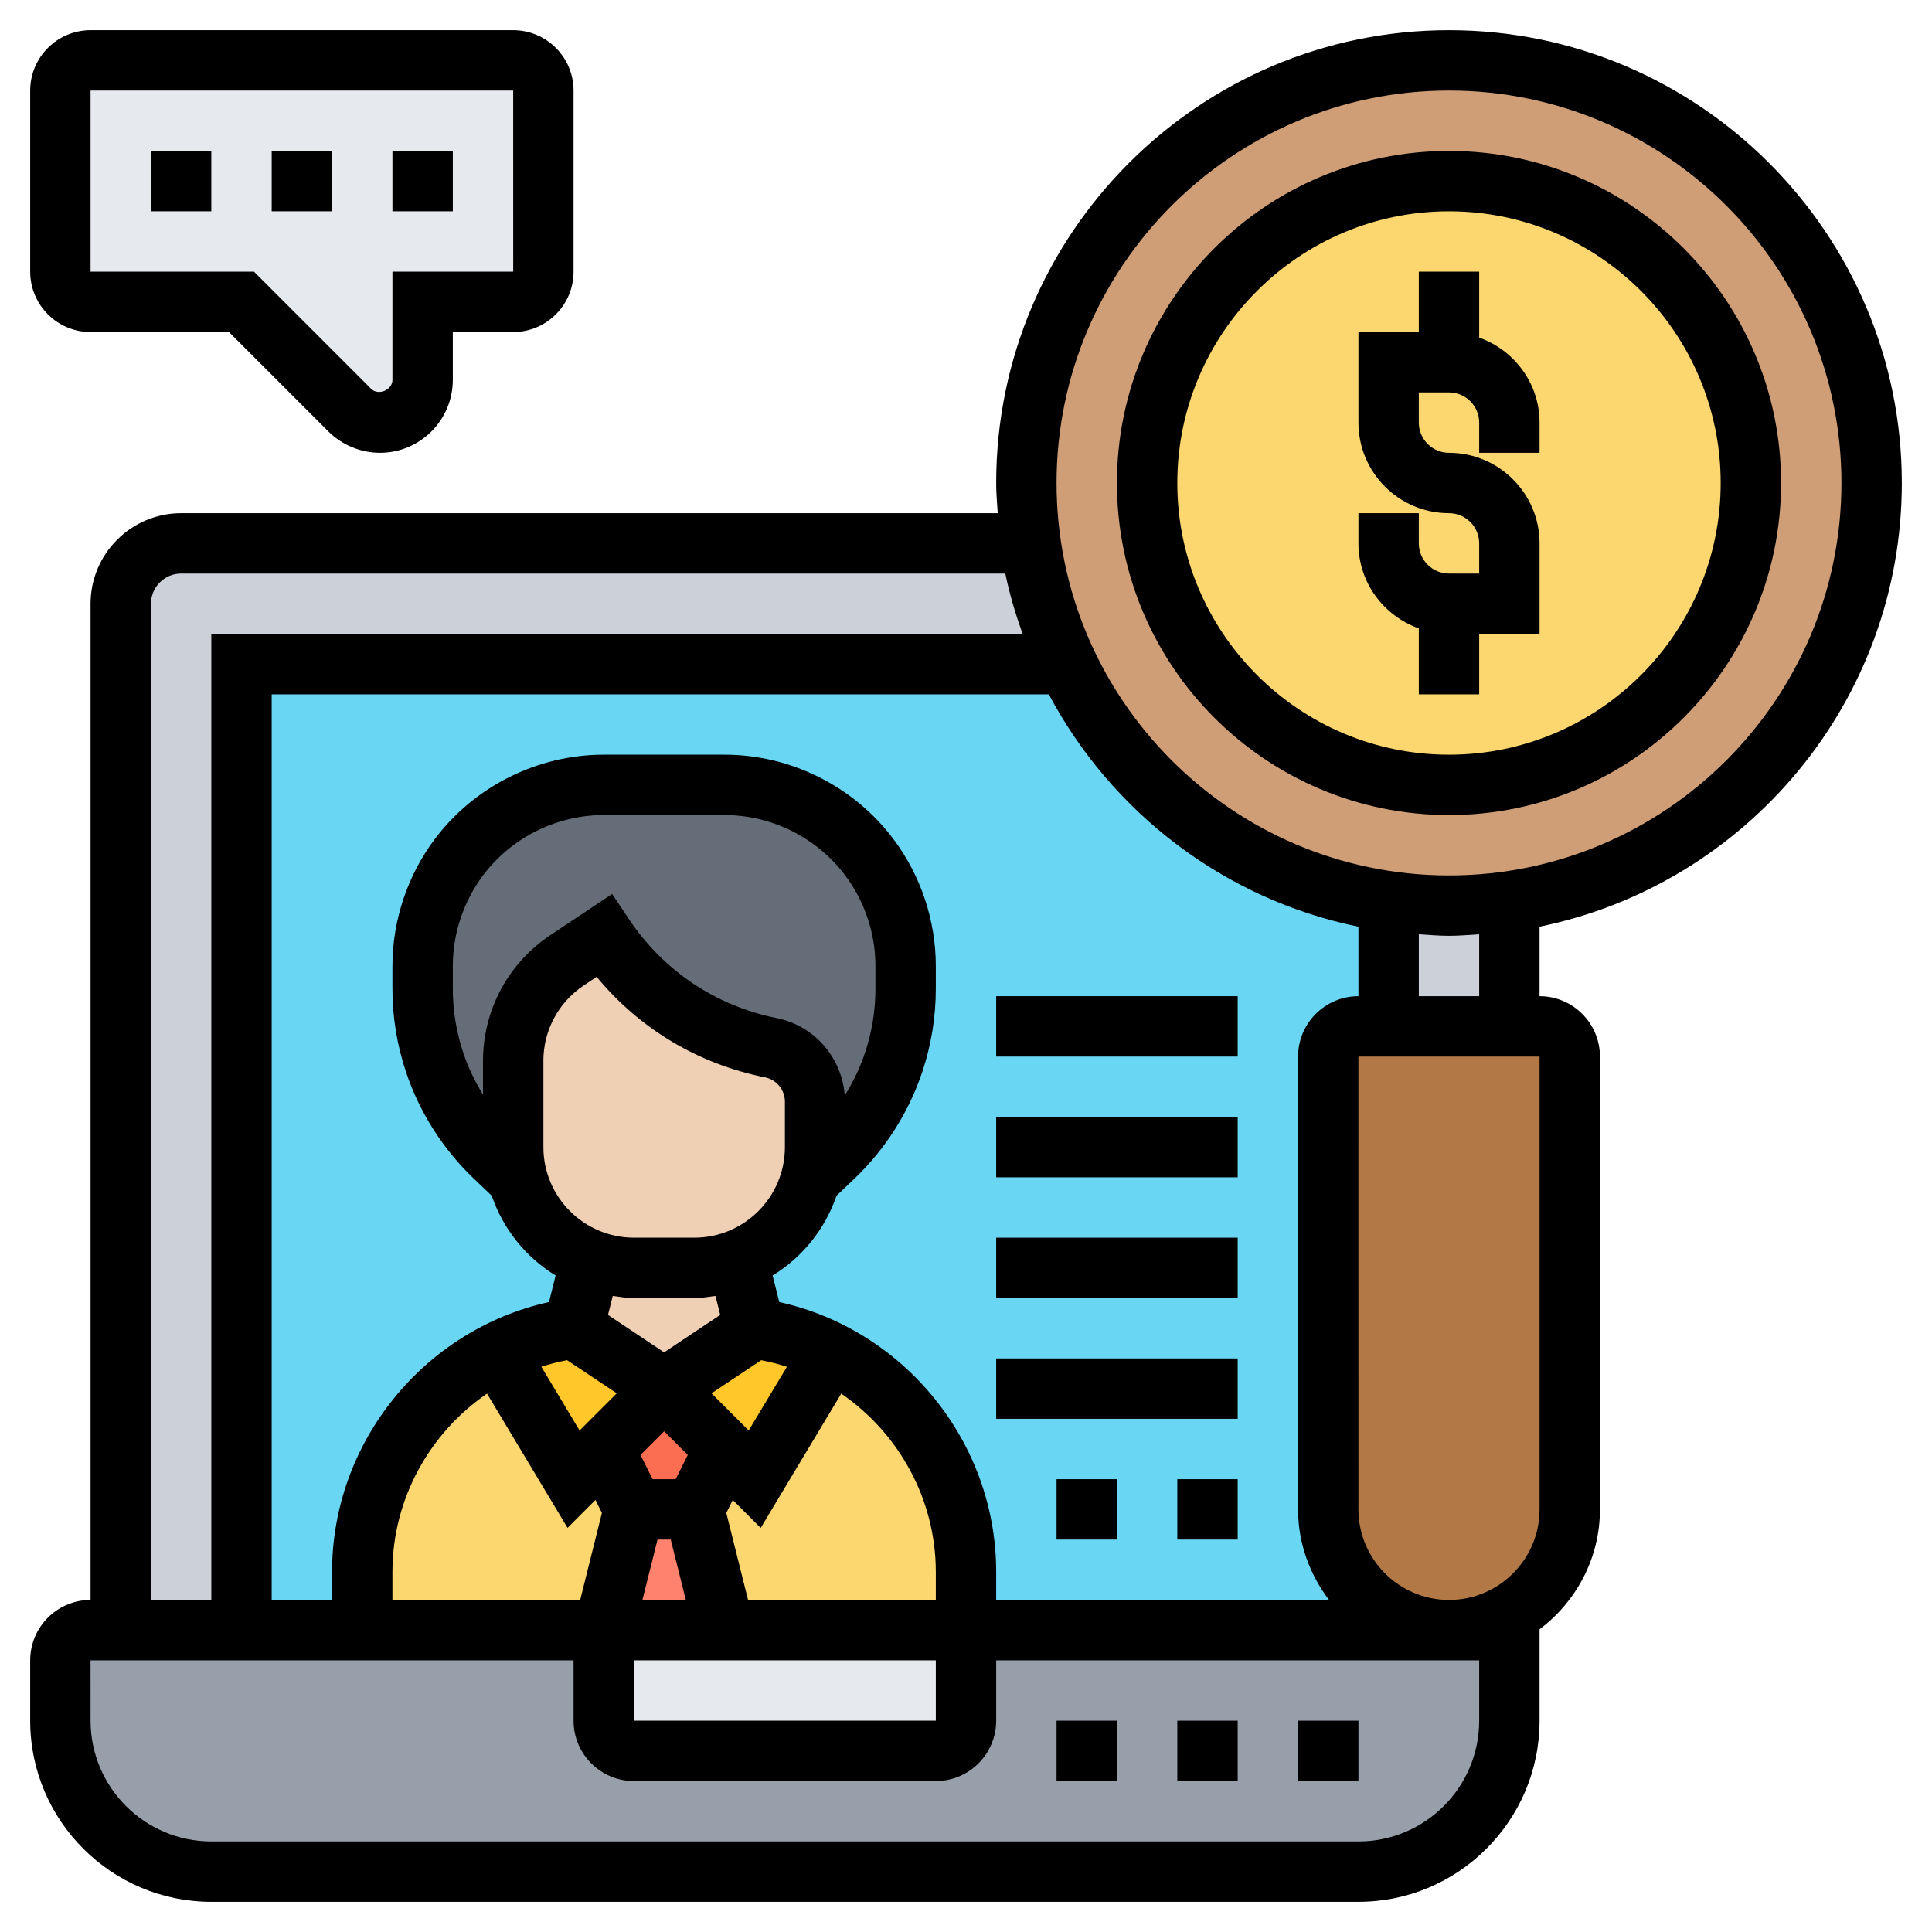 <svg id="_x33_0" enable-background="new 0 0 64 64" height="512" viewBox="0 0 64 64" width="512" xmlns="http://www.w3.org/2000/svg"><g><g><g><path d="m2 9v-6c0-.55.45-1 1-1h14c.55 0 1 .45 1 1v6c0 .55-.45 1-1 1h-3v2.59c0 .78-.63 1.41-1.41 1.41-.38 0-.74-.15-1-.41l-3.59-3.59h-5c-.55 0-1-.45-1-1z" fill="#e6e9ed"/></g><g><path d="m4 54h4 4 8v3c0 .55.45 1 1 1h10c.55 0 1-.45 1-1v-3h16 2v3c0 2.76-2.24 5-5 5h-38c-2.76 0-5-2.24-5-5v-2c0-.55.45-1 1-1z" fill="#969faa"/></g><g><path d="m35.35 22h-27.35v32h-4v-34c0-1.1.9-2 2-2h28.14c.2 1.41.62 2.75 1.21 4z" fill="#ccd1d9"/></g><g><path d="m45.17 52.83c-.72-.73-1.17-1.73-1.17-2.83v-15c0-.55.45-1 1-1h1v-4.14c-4.72-.68-8.68-3.71-10.65-7.86h-27.35v32h40c-1.1 0-2.1-.45-2.83-1.17z" fill="#69d6f4"/></g><g><path d="m23 50 1 4h-4l1-4z" fill="#ff826e"/></g><g><path d="m24 48-1 2h-2l-1-2 2-2z" fill="#fc6e51"/></g><g><path d="m21 50-1 4h-8v-1.93c0-3.15 1.79-5.93 4.48-7.27l2.52 4.2 1-1z" fill="#fcd770"/></g><g><path d="m25 49 2.52-4.2c2.69 1.34 4.48 4.12 4.48 7.27v1.93h-8l-1-4 1-2z" fill="#fcd770"/></g><g><path d="m27.52 44.79v.01l-2.52 4.2-1-1-2-2 3-2c.9.13 1.75.4 2.52.79z" fill="#ffc729"/></g><g><path d="m22 46-2 2-1 1-2.52-4.2v-.01c.77-.39 1.62-.66 2.52-.79z" fill="#ffc729"/></g><g><path d="m29.61 35.18c-.4 1.2-1.09 2.27-2 3.14l-.71.68-.03-.01c.09-.31.13-.65.13-.99v-1.51c0-.87-.61-1.61-1.46-1.78-1.14-.23-2.2-.68-3.14-1.31s-1.76-1.44-2.4-2.4l-1.22.81c-1.11.74-1.78 1.99-1.78 3.33v2.86c0 .34.04.68.13.99l-.03.01-.71-.68c-.91-.87-1.6-1.94-2-3.14-.26-.78-.39-1.6-.39-2.43v-.75c0-1.3.42-2.56 1.2-3.6 1.13-1.51 2.91-2.4 4.8-2.4h4c.94 0 1.86.22 2.68.63.83.41 1.56 1.01 2.12 1.77.78 1.04 1.2 2.3 1.2 3.6v.75c0 .83-.13 1.65-.39 2.43z" fill="#656d78"/></g><g><path d="m32 54v3c0 .55-.45 1-1 1h-10c-.55 0-1-.45-1-1v-3h4z" fill="#e6e9ed"/></g><g><path d="m25 44-3 2-3-2 .57-2.26v-.01c.44.18.92.27 1.43.27h2c.51 0 .99-.09 1.43-.27v.01z" fill="#f0d0b4"/></g><g><path d="m27 36.49v1.51c0 .34-.04.68-.13.99-.32 1.26-1.24 2.28-2.44 2.74-.44.18-.92.27-1.43.27h-2c-.51 0-.99-.09-1.43-.27-1.2-.46-2.12-1.48-2.44-2.74-.09-.31-.13-.65-.13-.99v-2.86c0-1.34.67-2.59 1.78-3.33l1.22-.81c.64.96 1.46 1.77 2.4 2.4s2 1.08 3.14 1.31c.85.17 1.46.91 1.46 1.78z" fill="#f0d0b4"/></g><g><path d="m46 34h4 1c.55 0 1 .45 1 1v15c0 2.21-1.79 4-4 4-1.1 0-2.1-.45-2.83-1.17-.72-.73-1.17-1.73-1.17-2.83v-15c0-.55.45-1 1-1z" fill="#b27946"/></g><g><path d="m50 29.86v4.14h-4v-4.14c.65.09 1.32.14 2 .14s1.35-.05 2-.14z" fill="#ccd1d9"/></g><g><path d="m48 2c7.73 0 14 6.27 14 14 0 7.05-5.22 12.89-12 13.86-.65.09-1.32.14-2 .14s-1.35-.05-2-.14c-4.72-.68-8.68-3.71-10.65-7.86-.59-1.25-1.01-2.59-1.21-4-.09-.65-.14-1.32-.14-2 0-7.73 6.27-14 14-14zm10 14c0-5.52-4.48-10-10-10s-10 4.48-10 10 4.48 10 10 10 10-4.48 10-10z" fill="#cf9e76"/></g><g><circle cx="48" cy="16" fill="#fcd770" r="10"/></g></g><g><path d="m47 20.816v2.184h2v-2h2v-3c0-1.654-1.346-3-3-3-.551 0-1-.448-1-1v-1h1c.551 0 1 .448 1 1v1h2v-1c0-1.302-.839-2.402-2-2.816v-2.184h-2v2h-2v3c0 1.654 1.346 3 3 3 .551 0 1 .448 1 1v1h-1c-.551 0-1-.448-1-1v-1h-2v1c0 1.302.839 2.402 2 2.816z"/><path d="m48 27c6.065 0 11-4.935 11-11s-4.935-11-11-11-11 4.935-11 11 4.935 11 11 11zm0-20c4.962 0 9 4.037 9 9s-4.038 9-9 9-9-4.037-9-9 4.038-9 9-9z"/><path d="m63 16c0-8.271-6.729-15-15-15s-15 6.729-15 15c0 .338.029.668.051 1h-27.051c-1.654 0-3 1.346-3 3v33c-1.103 0-2 .897-2 2v2c0 3.309 2.691 6 6 6h38c3.309 0 6-2.691 6-6v-3.026c1.207-.914 2-2.348 2-3.974v-15c0-1.103-.897-2-2-2v-2.302c6.838-1.394 12-7.454 12-14.698zm-15-13c7.168 0 13 5.832 13 13s-5.832 13-13 13-13-5.832-13-13 5.832-13 13-13zm-5 32v15c0 1.13.391 2.162 1.026 3h-11.026v-.929c0-4.296-3.044-8.024-7.186-8.939l-.22-.879c.986-.604 1.736-1.534 2.117-2.644l.593-.565c1.025-.977 1.803-2.202 2.25-3.544.296-.889.446-1.812.446-2.748v-.752c0-1.506-.498-2.997-1.4-4.199-1.314-1.754-3.408-2.801-5.6-2.801h-4c-2.192 0-4.286 1.047-5.6 2.8-.902 1.203-1.4 2.694-1.4 4.2v.752c0 .936.15 1.859.446 2.748.447 1.342 1.226 2.567 2.251 3.545l.592.564c.381 1.11 1.131 2.041 2.117 2.644l-.22.879c-4.142.915-7.186 4.643-7.186 8.939v.929h-2v-30h25.744c2.069 3.902 5.804 6.79 10.256 7.698v2.302c-1.103 0-2 .897-2 2zm-27 .141v1.119c-.27-.438-.494-.904-.657-1.393-.227-.683-.343-1.395-.343-2.115v-.752c0-1.075.355-2.141 1-3 .938-1.252 2.434-2 4-2h4c1.566 0 3.061.748 4 2.001.645.858 1 1.924 1 2.999v.752c0 .72-.116 1.432-.343 2.115-.167.5-.396.978-.674 1.425-.091-1.252-1.003-2.315-2.25-2.565-2.019-.404-3.758-1.569-4.9-3.281l-.555-.832-2.051 1.367c-1.394.929-2.227 2.485-2.227 4.16zm2 0c0-1.005.5-1.938 1.336-2.496l.429-.286c1.416 1.718 3.363 2.887 5.576 3.329.382.077.66.415.66.805v1.507c0 1.654-1.346 3-3 3h-2c-1.654 0-3-1.346-3-3v-2.859zm13 17.859h-6.219l-.721-2.883.214-.428.925.925 2.668-4.447c1.899 1.301 3.133 3.487 3.133 5.904zm-9-5.586.783.783-.401.803h-.764l-.401-.803zm-.219 3.586h.438l.5 2h-1.438zm3.02-3.613-1.232-1.231 1.646-1.097c.291.057.576.127.853.218zm-3.801-4.387h2c.24 0 .47-.038.701-.071l.157.63-1.858 1.239-1.859-1.239.157-.63c.232.033.462.071.702.071zm-2.215 2.058 1.646 1.097-1.232 1.232-1.267-2.112c.276-.09.562-.16.853-.217zm-2.652 1.108 2.668 4.446.924-.924.214.429-.72 2.883h-6.219v-.929c0-2.417 1.234-4.603 3.133-5.905zm4.867 8.834h10v2h-10zm-16-35c0-.552.449-1 1-1h27.302c.14.687.342 1.35.573 2h-26.875v32h-2zm44 35v2c0 2.206-1.794 4-4 4h-38c-2.206 0-4-1.794-4-4l-.001-2h.001 16v2c0 1.103.897 2 2 2h10c1.103 0 2-.897 2-2v-2zm2-5c0 1.654-1.346 3-3 3s-3-1.346-3-3l-.001-15h.001 6zm-2-17h-2v-2.051c.332.022.662.051 1 .051s.668-.029 1-.051z"/><path d="m5 5h2v2h-2z"/><path d="m9 5h2v2h-2z"/><path d="m13 5h2v2h-2z"/><path d="m3 11h4.586l3.293 3.294c.45.448 1.072.706 1.707.706 1.331 0 2.414-1.083 2.414-2.414v-1.586h2c1.103 0 2-.897 2-2v-6c0-1.103-.897-2-2-2h-14c-1.103 0-2 .897-2 2v6c0 1.103.897 2 2 2zm0-8h14l.001 6h-4.001v3.586c0 .337-.468.531-.707.293l-3.879-3.879h-5.414z"/><path d="m35 57h2v2h-2z"/><path d="m39 57h2v2h-2z"/><path d="m43 57h2v2h-2z"/><path d="m35 49h2v2h-2z"/><path d="m39 49h2v2h-2z"/><path d="m33 45h8v2h-8z"/><path d="m33 41h8v2h-8z"/><path d="m33 37h8v2h-8z"/><path d="m33 33h8v2h-8z"/></g></g></svg>